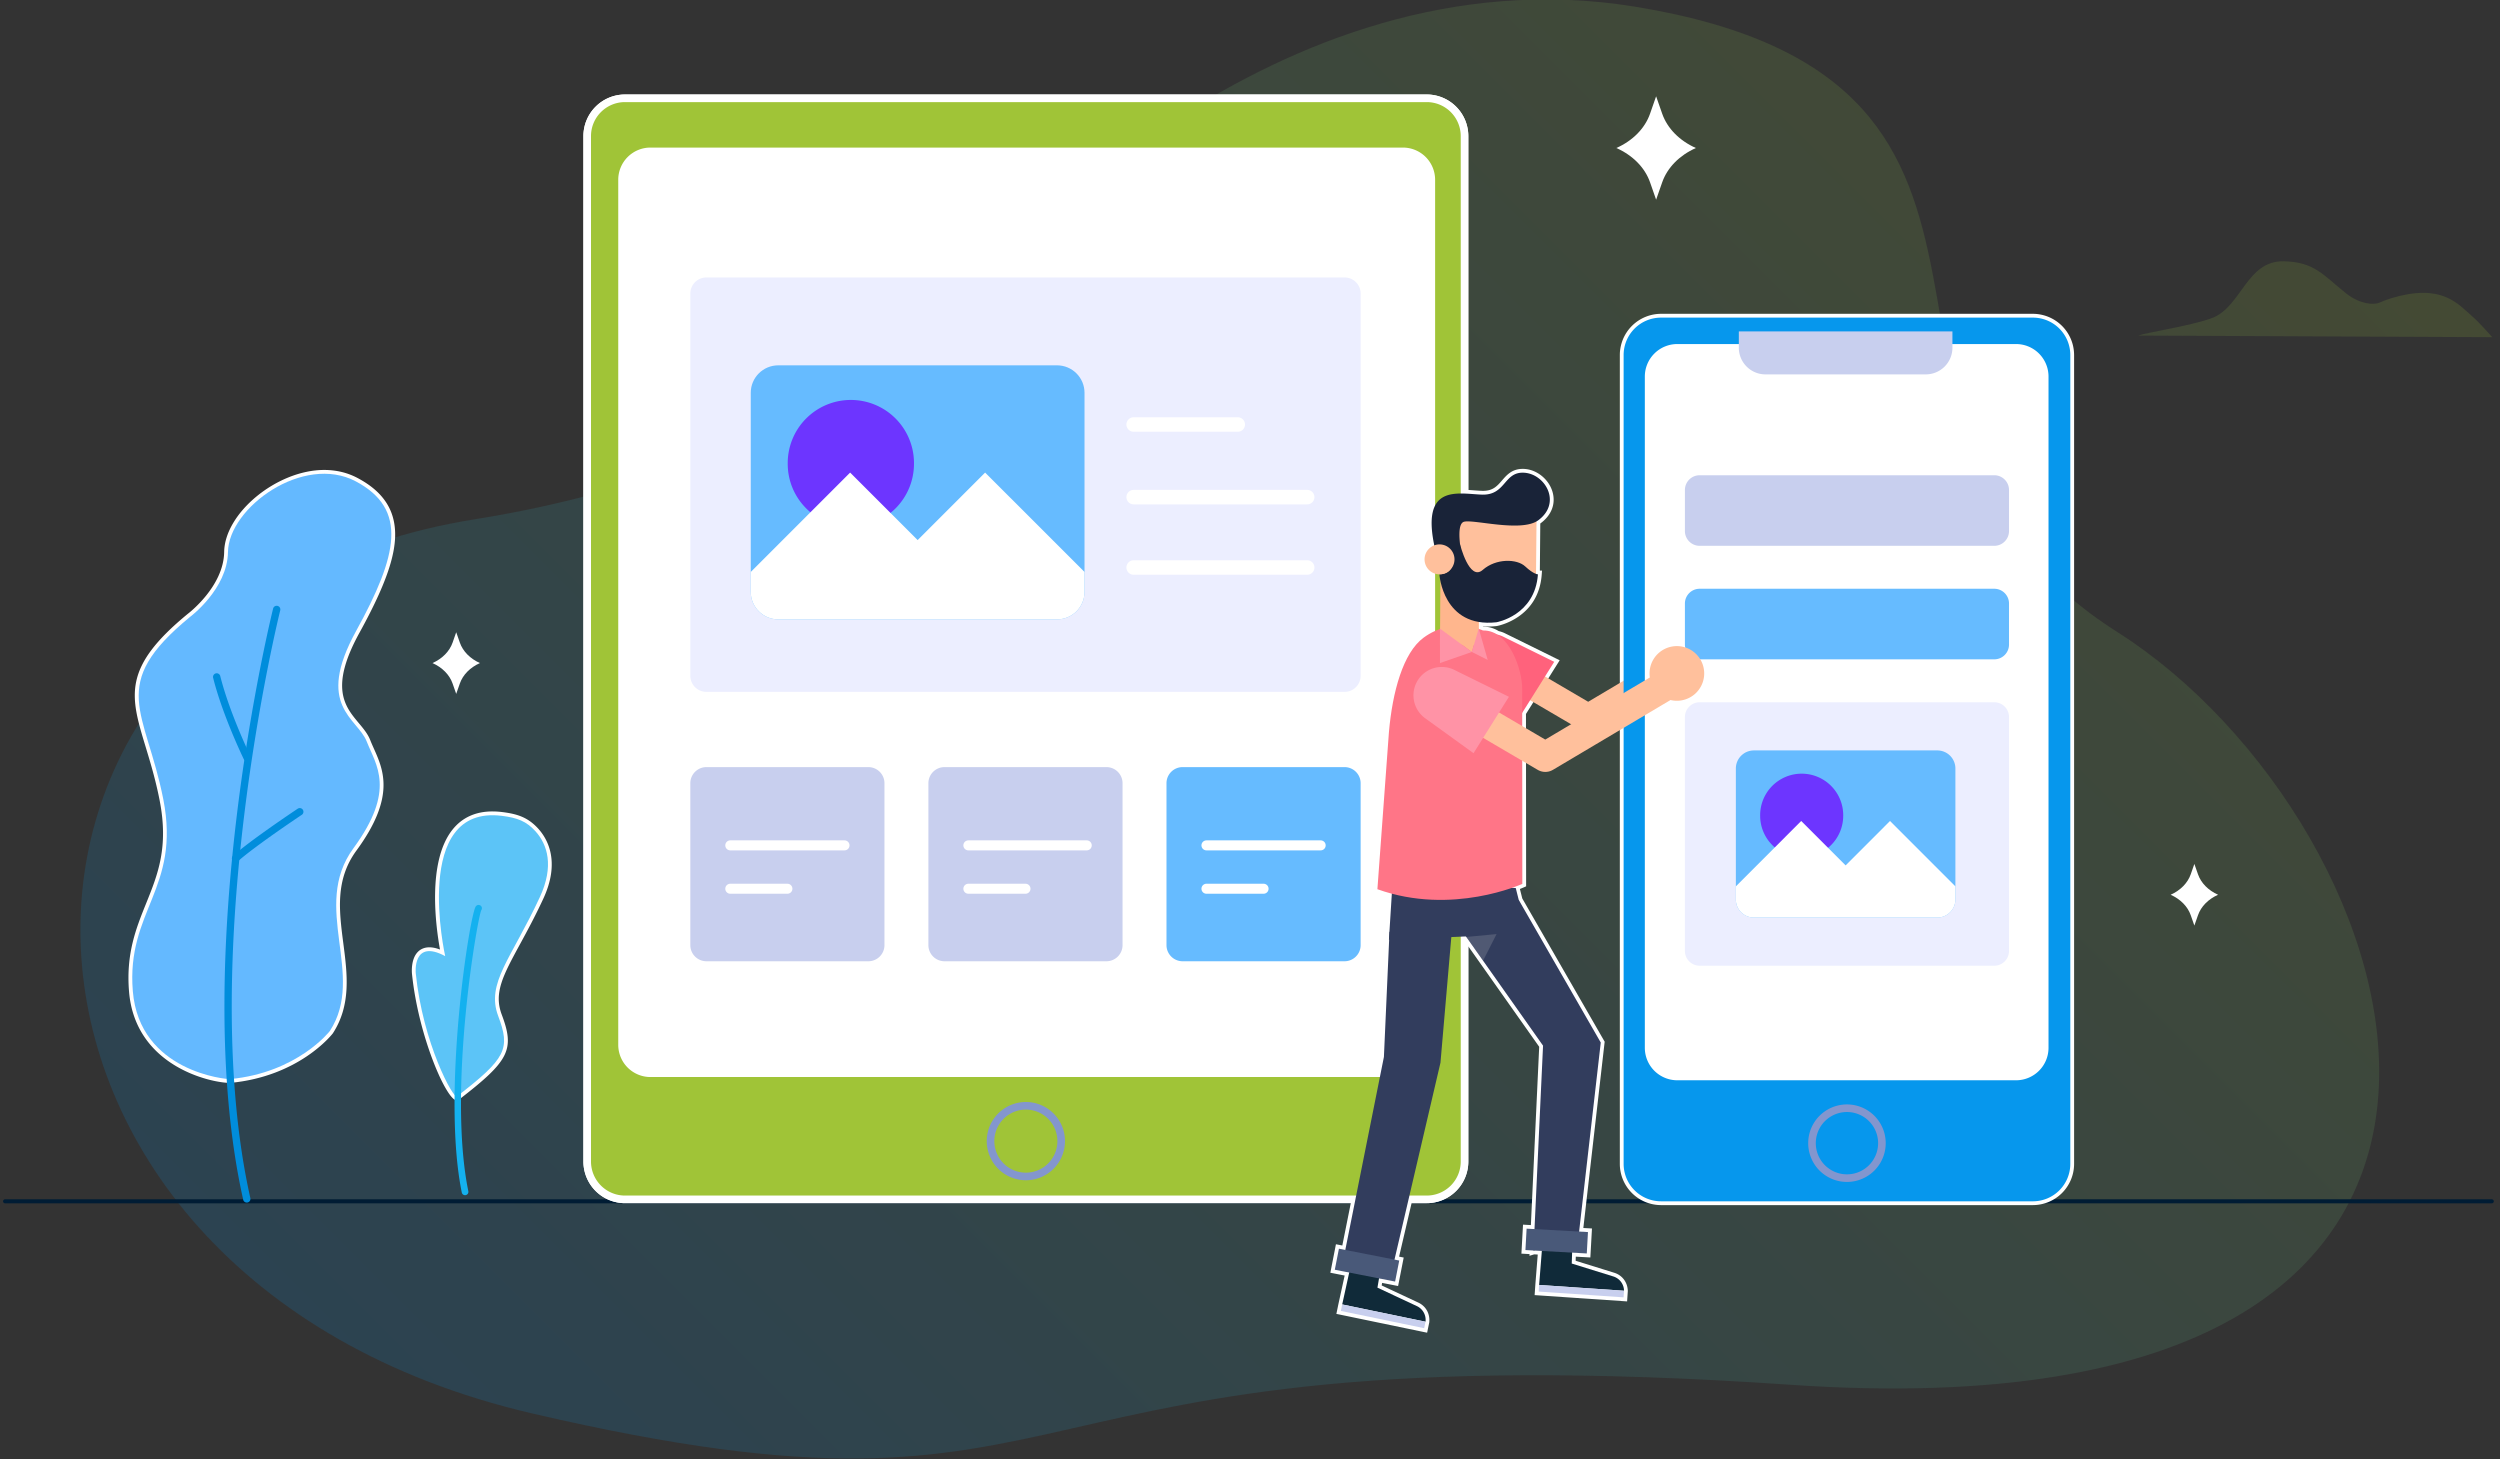 <svg xmlns="http://www.w3.org/2000/svg" xmlns:xlink="http://www.w3.org/1999/xlink" width="219.33" height="128" viewBox="0 0 329 192"><rect x="0" y="0" width="329" height="192" fill="#333333" stroke="none"/><defs><path id="l5gsa" d="M1078.599 4117.146c-41.036-25.999-2.526-72.345-63.446-82.272-47.866-7.8-84.505 35.224-84.505 35.224s-21.357 24.763-68.095 32.225c-71.18 11.364-69.738 99.675 7.384 117.661 77.121 17.987 56.601-11.241 165.718-3.747 109.118 7.494 82.624-73.948 42.944-99.091zm46.695-41.566c-1.838-1.58-3.945-4.374-10.685-2.314-.524.16-1.031.372-1.536.586-.594.251-2.434.257-4.319-1.24-2.996-2.378-4.167-4.173-8.272-4.228-4.774-.065-5.525 5.887-9.236 7.411-2.361.97-8.593 1.934-9.882 2.363l46.615.215s-1.665-1.915-2.685-2.793z"/><path id="l5gsc" d="M1089.255 4149.055l-.477-1.364-.476 1.364c-.401 1.149-1.355 2.119-2.646 2.693 1.29.574 2.245 1.543 2.646 2.694l.476 1.363.477-1.363c.4-1.151 1.354-2.12 2.645-2.694-1.291-.574-2.245-1.544-2.645-2.693z"/><path id="l5gsd" d="M860.514 4118.565l-.477-1.364-.475 1.364c-.402 1.149-1.356 2.119-2.646 2.693 1.29.574 2.244 1.543 2.646 2.694l.475 1.363.477-1.363c.4-1.151 1.354-2.12 2.646-2.694-1.292-.574-2.245-1.544-2.646-2.693z"/><path id="l5gse" d="M1018.744 4048.96l-.799-2.287-.798 2.287c-.673 1.928-2.27 3.555-4.435 4.517 2.164.961 3.762 2.587 4.435 4.515l.798 2.287.8-2.287c.672-1.928 2.27-3.554 4.435-4.515-2.165-.962-3.763-2.589-4.436-4.517z"/><path id="l5gsf" d="M800.667 4192.09h327.252"/><path id="l5gsg" d="M830.244 4176.257c-2.389 0-12.215-2.1-13.013-11.791-.407-4.95.933-8.271 2.23-11.482 1.552-3.844 3.017-7.474 1.785-13.748-.535-2.725-1.223-4.988-1.829-6.985-2.006-6.608-3.112-10.25 5.444-17.27.058-.043 4.821-3.64 4.891-8.342.072-5.026 6.83-10.545 12.91-10.545 1.554 0 2.996.349 4.287 1.036 2.418 1.287 3.885 2.894 4.484 4.91.99 3.323-.269 7.699-4.343 15.104-4.067 7.39-1.944 9.927-.07 12.167.598.715 1.163 1.39 1.472 2.178.146.372.313.747.484 1.13 1.245 2.787 2.793 6.255-2.265 13.159-2.875 3.923-2.315 8.249-1.772 12.432.508 3.922 1.034 7.978-1.322 11.606-.055.073-4.418 5.592-13.31 6.439z"/><path id="l5gsh" d="M842.661 4096.344c1.438 0 2.86.309 4.171 1.007 6.892 3.67 5.504 9.74.038 19.673-5.465 9.93.171 11.445 1.39 14.556 1.216 3.112 3.907 6.329-1.75 14.05-5.66 7.723 1.686 16.676-3.103 24.05 0 0-4.236 5.48-13.125 6.326a.332.332 0 0 1-.038.002c-.852 0-11.907-1.155-12.764-11.562-.874-10.613 6.324-13.488 4.011-25.257-2.312-11.77-7.454-15.002 3.53-24.015 0 0 4.91-3.645 4.98-8.531.07-4.736 6.541-10.3 12.66-10.3zm0-.5c-6.197 0-13.085 5.647-13.16 10.79-.067 4.577-4.733 8.104-4.779 8.139-8.705 7.142-7.582 10.84-5.544 17.55.604 1.992 1.29 4.249 1.823 6.962 1.218 6.2-.235 9.797-1.772 13.605-1.307 3.239-2.66 6.589-2.247 11.597.814 9.88 10.827 12.02 13.262 12.02h.023l.063-.003c9-.856 13.294-6.288 13.473-6.518 2.43-3.74 1.898-7.841 1.383-11.808-.56-4.324-1.089-8.41 1.726-12.251 5.145-7.022 3.563-10.563 2.293-13.41-.17-.38-.336-.75-.48-1.118-.324-.826-.902-1.517-1.514-2.248-1.82-2.178-3.887-4.646.097-11.886 4.111-7.47 5.375-11.901 4.366-15.296-.62-2.084-2.127-3.74-4.607-5.06-1.327-.707-2.809-1.065-4.406-1.065z"/><path id="l5gsi" d="M1018.595 4192.34a5.183 5.183 0 0 1-5.177-5.175v-106.442a5.183 5.183 0 0 1 5.177-5.176h48.932a5.182 5.182 0 0 1 5.175 5.176v106.442a5.182 5.182 0 0 1-5.175 5.176z"/><path id="l5gsj" d="M1067.526 4075.797a4.925 4.925 0 0 1 4.926 4.926v106.442a4.925 4.925 0 0 1-4.926 4.926h-48.932a4.925 4.925 0 0 1-4.925-4.926v-106.442a4.925 4.925 0 0 1 4.925-4.926h48.932zm0-.5h-48.932a5.431 5.431 0 0 0-5.425 5.426v106.442a5.431 5.431 0 0 0 5.425 5.426h48.932a5.432 5.432 0 0 0 5.426-5.426v-106.442a5.432 5.432 0 0 0-5.426-5.426z"/><path id="l5gsk" d="M860.09 4178.554c-.941 0-4.73-7.595-5.627-16.464-.007-.07-.158-1.697.656-2.597.347-.382.81-.577 1.379-.577.498 0 1.08.153 1.739.455-.455-2.306-2.012-11.636 1.517-16.046 1.217-1.52 2.918-2.291 5.06-2.291.4 0 .824.028 1.256.082 2.243.28 3.395.808 4.567 2.094 1.447 1.587 2.732 4.428.635 8.95-1.091 2.354-2.133 4.27-3.051 5.962-2.21 4.069-3.543 6.524-2.424 9.496 1.694 4.5 1.023 5.823-5.518 10.873l-.068.05z"/><path id="l5gsl" d="M864.813 4141.283c.388 0 .797.026 1.226.08 2.057.257 3.23.715 4.413 2.015 1.603 1.76 2.485 4.596.592 8.676-3.784 8.162-7.108 11.33-5.482 15.652 1.627 4.321 1.078 5.557-5.436 10.586a.059.059 0 0 1-.037.012c-.594 0-4.46-7.173-5.378-16.24 0 0-.289-2.898 1.787-2.898.53 0 1.211.187 2.088.66 0 0-4.163-18.543 6.227-18.543zm0-.5c-2.22 0-3.988.803-5.255 2.385-3.392 4.238-2.186 12.871-1.654 15.791-.516-.197-.98-.293-1.405-.293-.634 0-1.175.227-1.566.66-.889.98-.726 2.715-.72 2.788.842 8.312 4.561 16.69 5.876 16.69h.171l.171-.117c6.6-5.093 7.332-6.553 5.6-11.158-1.078-2.865.16-5.146 2.41-9.288.92-1.694 1.964-3.614 3.059-5.976 2.268-4.89.548-7.878-.677-9.224-1.363-1.495-2.763-1.93-4.721-2.174a10.316 10.316 0 0 0-1.288-.084z"/><path id="l5gsm" d="M976.162 4206.712l.228-1.1.866-3.95-1.889-.37.64-3.257.837.164 1.223-6.114h-95.81a5.235 5.235 0 0 1-5.23-5.23v-134.942a5.235 5.235 0 0 1 5.23-5.23h105.496a5.234 5.234 0 0 1 5.228 5.23v46.8c.328.016.657.04.978.063.36.027.711.052 1.044.065l.167.003c1.422 0 2.037-.708 2.688-1.46.611-.703 1.242-1.431 2.521-1.431.088 0 .178.003.272.01 1.546.118 2.987 1.314 3.424 2.846.415 1.455-.133 2.865-1.504 3.869a1.24 1.24 0 0 1-.118.073l-.06 6.58.26.02-.012.25c-.41 5.578-5.622 6.525-5.673 6.534-.387.044-.74.062-1.077.062a8.1 8.1 0 0 1-1.02-.062l-.004.45c.162.06.278.107.34.134.732.01 1.367.209 1.966.592.245.038.512.129.76.25l6.961 3.43-4.325 6.895.02 22.593-.15.066s-.256.114-.716.29l.384 1.53 10.811 18.779-2.829 24.695 1.15.064-.184 3.315-1.924-.108-.033.988 5.27 1.637a2.26 2.26 0 0 1 1.603 2.12l-.078 1.142-11.67-.796.076-1.12.337-4.221-.81-.044-.343.114.027-.132-1.029-.057.185-3.316 1.035.058 1.11-23.802-9.83-13.924v29.099a5.234 5.234 0 0 1-5.228 5.229h-2.189l-1.748 7.48.616.123-.639 3.258-2.11-.415-.134.778 4.998 2.338a2.256 2.256 0 0 1 1.301 2.317l-.232 1.123z"/><path id="l5gsn" d="M987.753 4046.934a4.979 4.979 0 0 1 4.979 4.979v47.04c.774.027 1.557.112 2.262.138.06.003.118.004.176.004 2.937 0 2.768-2.892 5.209-2.891.082 0 .166.002.254.009 2.76.209 4.9 3.986 1.79 6.263-.065.048-.146.083-.218.126l-.063 6.86c0 .02-.003.038-.003.058.167.06.253.062.253.062-.4 5.448-5.466 6.307-5.466 6.307a9.48 9.48 0 0 1-1.038.059c-.452 0-.873-.035-1.265-.102l-.007.908.003.01c.336.113.534.205.534.205l.076-.001c.67 0 1.27.209 1.809.554.267.058.53.139.784.264l6.714 3.308-4.217 6.72.019 22.503s-.506.226-1.376.528l.51.02.392 1.56 10.796 18.773-2.85 24.876 1.166.065-.157 2.816-1.93-.108-.047 1.433 5.45 1.694a2 2 0 0 1 1.429 1.888l-.06.869-11.172-.762.06-.87.356-4.474-1.065-.06-.032.012v-.013l-1.063-.06.156-2.815 1.039.057 1.126-24.14-7.895-11.182-2.204-3.122-.052-.073-.183.008v29.619a4.979 4.979 0 0 1-4.98 4.979h-2.386l-1.851 7.927.624.123-.543 2.768-2.116-.416-.21 1.218 5.17 2.418a2 2 0 0 1 1.159 2.064l-.177.854-10.965-2.273.177-.854.92-4.197-1.894-.371.543-2.767.837.164 1.332-6.658h-96.116a4.979 4.979 0 0 1-4.98-4.98v-134.942a4.979 4.979 0 0 1 4.98-4.98h105.497zm0-.5H882.256a5.485 5.485 0 0 0-5.48 5.479v134.943a5.485 5.485 0 0 0 5.48 5.479h95.507l-1.115 5.572-.35-.07-.49-.095-.095.49-.543 2.768-.097.49.492.096 1.392.274-.811 3.697-.178.859-.102.49.49.1 10.964 2.275.49.1.1-.488.178-.855c.127-1.143-.44-2.152-1.435-2.618l-4.825-2.257.058-.336 1.613.316.49.096.097-.491.543-2.767.097-.49-.492-.097-.115-.023 1.644-7.036h1.99a5.485 5.485 0 0 0 5.479-5.48v-28.311l1.53 2.168 7.796 11.042-1.094 23.466-.534-.03-.5-.027-.028.499-.156 2.815-.028.5.499.027.57.032-.011.227.626-.192.464.025-.316 3.963-.06.876-.034.499.499.034 11.172.762.499.034.034-.5.059-.868c-.03-1.15-.73-2.073-1.778-2.4l-5.087-1.581.018-.541 1.419.08.499.028.028-.5.157-2.816.028-.5-.5-.027-.636-.035 2.789-24.35.019-.164-.082-.142-10.761-18.711-.312-1.248c.327-.13.51-.211.523-.216l.295-.133v-.324l-.02-22.36 4.142-6.595.295-.47-.497-.245-6.715-3.31c-.24-.118-.5-.21-.811-.283a3.792 3.792 0 0 0-1.977-.585l-.135-.055c.25.024.508.035.768.035.352 0 .72-.021 1.093-.063.083-.013 5.486-.994 5.91-6.766l.038-.526-.283-.006.056-6.196.018-.012c1.459-1.068 2.04-2.577 1.595-4.137-.464-1.63-1.998-2.903-3.645-3.028-.1-.008-.197-.01-.291-.01-1.393-.001-2.093.806-2.71 1.517-.64.737-1.191 1.374-2.5 1.374a4.19 4.19 0 0 1-.156-.003c-.33-.012-.676-.038-1.031-.064a57.702 57.702 0 0 0-.75-.051v-46.564a5.485 5.485 0 0 0-5.48-5.48z"/><path id="l5gso" d="M830.282 4176.006c-.45.043-11.928-.948-12.802-11.561-.874-10.612 6.323-13.487 4.011-25.256-2.312-11.77-7.454-15.002 3.53-24.015 0 0 4.908-3.646 4.98-8.531.086-5.85 9.94-12.962 16.831-9.292s5.503 9.74.038 19.673c-5.465 9.93.172 11.446 1.39 14.556 1.216 3.112 3.907 6.329-1.75 14.05-5.66 7.723 1.686 16.676-3.103 24.05 0 0-4.236 5.48-13.125 6.326z"/><path id="l5gsp" d="M987.753 4191.835H882.256a4.98 4.98 0 0 1-4.98-4.979v-134.943c0-2.75 2.23-4.978 4.98-4.978h105.497a4.978 4.978 0 0 1 4.979 4.978v134.943a4.979 4.979 0 0 1-4.98 4.979z"/><path id="l5gsq" d="M984.624 4175.736H885.6a4.238 4.238 0 0 1-4.239-4.238v-113.842a4.238 4.238 0 0 1 4.239-4.237h99.024a4.236 4.236 0 0 1 4.237 4.237v113.842a4.237 4.237 0 0 1-4.237 4.238z"/><path id="l5gsr" d="M939.653 4184.104a4.649 4.649 0 1 1-9.297-.002 4.649 4.649 0 0 1 9.297.002z"/><path id="l5gss" d="M1022.606 4120.37a3.362 3.362 0 1 0 5.115-4.363 3.362 3.362 0 0 0-5.116 4.363z"/><path id="l5gst" d="M995.313 4120.464l13.698 8.029 15.106-8.971"/><path id="l5gsu" d="M1004.536 4121.094l-4.353 6.937-5.943-4.292a3.486 3.486 0 0 1 3.582-5.954z"/><path id="l5gsv" d="M1067.526 4192.09h-48.932a4.925 4.925 0 0 1-4.925-4.925v-106.442a4.925 4.925 0 0 1 4.925-4.926h48.932a4.925 4.925 0 0 1 4.926 4.926v106.442a4.925 4.925 0 0 1-4.926 4.926z"/><path id="l5gsw" d="M1065.31 4176.163h-44.576a4.273 4.273 0 0 1-4.274-4.273v-88.34a4.274 4.274 0 0 1 4.274-4.275h44.577a4.275 4.275 0 0 1 4.274 4.275v88.34a4.274 4.274 0 0 1-4.275 4.273z"/><path id="l5gsx" d="M1053.429 4083.269h-21.088a3.51 3.51 0 0 1-3.511-3.511v-2.144h28.11v2.144a3.511 3.511 0 0 1-3.511 3.51z"/><path id="l5gsy" d="M1047.66 4184.441a4.6 4.6 0 1 1-9.201 0 4.6 4.6 0 0 1 9.201 0z"/><path id="l5gsz" d="M860.126 4178.292c-.448.347-4.475-6.948-5.414-16.228 0 0-.454-4.561 3.875-2.239 0 0-4.479-19.952 7.452-18.462 2.058.257 3.23.715 4.413 2.015 1.604 1.759 2.486 4.597.594 8.677-3.785 8.161-7.109 11.329-5.483 15.651 1.626 4.321 1.078 5.558-5.437 10.586z"/><path id="l5gsA" d="M976.937 4125.05h-83.968a2.122 2.122 0 0 1-2.122-2.121v-50.296c0-1.173.95-2.122 2.122-2.122h83.968c1.173 0 2.123.949 2.123 2.122v50.296c0 1.172-.95 2.122-2.123 2.122z"/><path id="l5gsB" d="M914.273 4160.5h-21.305a2.122 2.122 0 0 1-2.122-2.122v-21.306c0-1.172.95-2.122 2.122-2.122h21.305c1.172 0 2.122.95 2.122 2.123v21.304c0 1.173-.95 2.123-2.122 2.123z"/><path id="l5gsC" d="M945.606 4160.5H924.3a2.122 2.122 0 0 1-2.123-2.123v-21.304c0-1.173.95-2.123 2.123-2.123h21.305c1.172 0 2.122.95 2.122 2.123v21.304c0 1.173-.95 2.123-2.122 2.123z"/><path id="l5gsD" d="M976.937 4160.5h-21.305a2.122 2.122 0 0 1-2.122-2.123v-21.304c0-1.173.95-2.123 2.122-2.123h21.305c1.173 0 2.123.95 2.123 2.122v21.305c0 1.173-.95 2.123-2.123 2.123z"/><path id="l5gsE" d="M896.106 4145.249h15.03"/><path id="l5gsF" d="M896.106 4150.956h7.516"/><path id="l5gsG" d="M927.438 4145.249h15.576"/><path id="l5gsH" d="M927.438 4150.956h7.516"/><path id="l5gsI" d="M958.77 4145.249h15.03"/><path id="l5gsJ" d="M958.77 4150.956h7.515"/><path id="l5gsK" d="M1062.441 4161.088h-38.762a1.944 1.944 0 0 1-1.945-1.945v-30.781c0-1.074.87-1.945 1.945-1.945h38.762c1.075 0 1.945.87 1.945 1.945v30.78c0 1.076-.87 1.946-1.945 1.946z"/><path id="l5gsL" d="M1062.441 4120.768h-38.762a1.945 1.945 0 0 1-1.945-1.945v-5.4c0-1.073.87-1.944 1.945-1.944h38.762c1.075 0 1.945.87 1.945 1.945v5.399c0 1.074-.87 1.945-1.945 1.945z"/><path id="l5gsM" d="M1062.441 4105.83h-38.762a1.945 1.945 0 0 1-1.945-1.946v-5.399c0-1.074.87-1.945 1.945-1.945h38.762c1.075 0 1.945.871 1.945 1.945v5.4c0 1.073-.87 1.944-1.945 1.944z"/><path id="l5gsN" d="M999.473 4150.865l1.51 6.015-18.2.787.47-7.442z"/><path id="l5gsO" d="M991.21 4154.815l11.855 16.792-1.257 26.97 5.935-1.918 2.917-25.462-10.796-18.771z"/><path id="l5gsP" d="M992.967 4157.302l3.984-.38-1.78 3.502z"/><path id="l5gsQ" d="M982.858 4156.628l-.735 16.462-5.589 27.934 6.38 1.31 6.652-28.488 1.644-19.031z"/><path id="l5gsR" d="M1006.927 4197.741l-3.93-.269-.448 5.626 11.172.763a1.998 1.998 0 0 0-1.428-1.888l-5.452-1.694z"/><path id="l5gsS" d="M1002.549 4203.099l11.172.763-.06.869-11.172-.762z"/><path id="l5gsT" d="M981.7 4200.95l-3.857-.799-1.209 5.513 10.964 2.272a1.997 1.997 0 0 0-1.157-2.063l-5.17-2.419z"/><path id="l5gsU" d="M976.634 4205.664l10.965 2.272-.177.854-10.965-2.272z"/><path id="l5gsV" d="M1008.976 4196.139l-8.074-.45-.156 2.816 8.074.449z"/><path id="l5gsW" d="M984.139 4199.885l-7.936-1.557-.543 2.768 7.936 1.557z"/><path id="l5gsX" d="M987.346 4117.915c-2.707 1.986-4.106 7.171-4.563 12.435l-1.517 20.669c9.838 3.532 19.072-.703 19.072-.703l-.02-25.665c.037-2.423-1.694-7.763-5.164-7.682 0 0-3.944-1.889-7.808.946z"/><path id="l5gsY" d="M989.499 4118.87l5.103-.025.077-11.059-5.103.024z"/><path id="l5gsZ" d="M995.814 4115.674a6.27 6.27 0 0 0 6.327-6.211l.072-7.793-12.539-.116-.072 7.793a6.27 6.27 0 0 0 6.212 6.327z"/><path id="l5gsaa" d="M989.685 4107.277l1.787.052a.772.772 0 0 0 .784-.899c-.212-1.296-.442-3.517.403-3.768 1.2-.358 7.555 1.43 9.765-.187 3.11-2.277.97-6.053-1.791-6.262-2.761-.21-2.416 3-5.638 2.877-3.224-.122-8.093-1.456-6.146 7.128z"/><path id="l5gsab" d="M1002.392 4109.582s-.561 0-1.673-1.041c-1.083-1.013-3.835-1.09-5.596.461-1.76 1.551-2.978-3.36-2.978-3.36l-.93 1.526s.426 2.377-1.792 2.414c0 0 .454 7.089 7.503 6.307 0 0 5.067-.859 5.466-6.307z"/><path id="l5gsac" d="M987.472 4107.594a1.969 1.969 0 1 0 3.939.036 1.969 1.969 0 1 0-3.94-.036z"/><path id="l5gsad" d="M989.499 4116.727l4.195 3.07.908-3.093z"/><path id="l5gsae" d="M993.694 4119.797l-4.195 1.46v-4.53z"/><path id="l5gsaf" d="M993.694 4119.797l2.088 1.048-1.18-4.142z"/><path id="l5gsag" d="M1017.91 4124.922a3.597 3.597 0 1 0 5.474-4.667 3.597 3.597 0 0 0-5.474 4.667z"/><path id="l5gsah" d="M988.704 4125.023l14.658 8.591 16.165-9.6"/><path id="l5gsai" d="M998.574 4125.697l-4.658 7.422-6.36-4.594a3.73 3.73 0 0 1 3.833-6.369z"/><path id="l5gsaj" d="M898.8 4085.692v26.201c0 2 1.623 3.616 3.623 3.616H939.1c2 0 3.622-1.616 3.622-3.616v-26.2c0-2-1.622-3.617-3.622-3.617h-36.678c-2 0-3.622 1.616-3.622 3.616z"/><path id="l5gsak" d="M903.665 4095.031c0 4.59 3.72 8.308 8.308 8.308a8.306 8.306 0 0 0 8.307-8.308 8.308 8.308 0 1 0-16.615 0z"/><path id="l5gsal" d="M898.8 4109.27v2.623c0 2 1.623 3.616 3.623 3.616H939.1c2 0 3.622-1.616 3.622-3.616v-2.623l-13.082-13.08-8.88 8.885-8.885-8.885z"/><path id="l5gsam" d="M1028.438 4135.135v17.235a2.38 2.38 0 0 0 2.382 2.379h24.129a2.38 2.38 0 0 0 2.382-2.38v-17.234a2.381 2.381 0 0 0-2.382-2.38h-24.129a2.38 2.38 0 0 0-2.382 2.38z"/><path id="l5gsan" d="M1031.638 4141.278a5.465 5.465 0 1 0 10.929.001 5.465 5.465 0 0 0-10.93 0z"/><path id="l5gsao" d="M1028.438 4150.645v1.725a2.38 2.38 0 0 0 2.382 2.38h24.129a2.381 2.381 0 0 0 2.382-2.38v-1.724l-8.605-8.606-5.843 5.845-5.844-5.845z"/><path id="l5gsap" d="M949.19 4089.864h13.698"/><path id="l5gsaq" d="M949.19 4099.42h22.835"/><path id="l5gsar" d="M949.19 4108.682h22.835"/><path id="l5gsas" d="M832.611 4192.24a.482.482 0 0 0 .336-.57c-7.222-32.24 3.82-76.904 3.932-77.35a.483.483 0 0 0-.937-.236c-.113.45-11.209 45.336-3.937 77.797.058.26.316.423.577.366l.03-.008z"/><path id="l5gsat" d="M832.658 4134.178a.484.484 0 0 0 .3-.676c-.028-.056-2.77-5.705-3.98-10.566a.484.484 0 0 0-.937.233c1.234 4.962 4.021 10.699 4.05 10.757a.481.481 0 0 0 .567.252z"/><path id="l5gsau" d="M831.135 4147.439a.477.477 0 0 0 .185-.103c2.36-2.086 8.336-6.068 8.397-6.108a.483.483 0 1 0-.535-.805c-.248.165-6.093 4.06-8.502 6.19a.482.482 0 0 0 .455.825z"/><path id="l5gsav" d="M861.29 4191.277a.44.44 0 0 0 .342-.519c-2.75-13.41 1.205-35.999 1.71-36.989a.426.426 0 0 0-.109-.6.45.45 0 0 0-.62.111c-.815 1.136-4.509 24.646-1.841 37.655a.439.439 0 0 0 .518.342z"/><linearGradient id="l5gsb" x1="877.55" x2="1087.18" y1="4247.06" y2="4037.42" gradientUnits="userSpaceOnUse"><stop offset="0" stop-color="#0694ea"/><stop offset=".01" stop-color="#0694ea"/><stop offset="1" stop-color="#9dc137"/><stop offset="1" stop-color="#9dc137"/></linearGradient></defs><g><g opacity=".4" transform="translate(-800 -4034)"><g opacity=".4"><use fill="url(#l5gsb)" xlink:href="#l5gsa"/></g></g><g transform="translate(-800 -4034)"><use fill="#fff" xlink:href="#l5gsc"/></g><g transform="translate(-800 -4034)"><use fill="#fff" xlink:href="#l5gsd"/></g><g transform="translate(-800 -4034)"><use fill="#fff" xlink:href="#l5gse"/></g><g transform="translate(-800 -4034)"><use fill="#fff" fill-opacity="0" stroke="#001c34" stroke-linecap="round" stroke-linejoin="round" stroke-miterlimit="50" stroke-width=".53" xlink:href="#l5gsf"/></g><g transform="translate(-800 -4034)"><use fill="#fff" xlink:href="#l5gsg"/></g><g transform="translate(-800 -4034)"><use fill="#fff" xlink:href="#l5gsh"/></g><g transform="translate(-800 -4034)"><use fill="#fff" xlink:href="#l5gsi"/></g><g transform="translate(-800 -4034)"><use fill="#fff" xlink:href="#l5gsj"/></g><g transform="translate(-800 -4034)"><use fill="#fff" xlink:href="#l5gsk"/></g><g transform="translate(-800 -4034)"><use fill="#fff" xlink:href="#l5gsl"/></g><g transform="translate(-800 -4034)"><use fill="#fff" xlink:href="#l5gsm"/></g><g transform="translate(-800 -4034)"><use fill="#fff" xlink:href="#l5gsn"/></g><g transform="translate(-800 -4034)"><use fill="#64b9ff" xlink:href="#l5gso"/></g><g transform="translate(-800 -4034)"><use fill="#a0c437" xlink:href="#l5gsp"/></g><g transform="translate(-800 -4034)"><use fill="#fff" fill-opacity="0" stroke="#fff" stroke-miterlimit="50" xlink:href="#l5gsp"/></g><g transform="translate(-800 -4034)"><use fill="#fff" xlink:href="#l5gsq"/></g><g transform="translate(-800 -4034)"><use fill="#fff" fill-opacity="0" stroke="#8396ce" stroke-miterlimit="50" xlink:href="#l5gsr"/></g><g transform="translate(-800 -4034)"><use fill="#ffc09c" xlink:href="#l5gss"/></g><g transform="translate(-800 -4034)"><use fill="#fff" fill-opacity="0" stroke="#ffc09c" stroke-linejoin="round" stroke-miterlimit="50" stroke-width="3.69" xlink:href="#l5gst"/></g><g transform="translate(-800 -4034)"><use fill="#ff627c" xlink:href="#l5gsu"/></g><g transform="translate(-800 -4034)"><use fill="#0697ed" xlink:href="#l5gsv"/></g><g transform="translate(-800 -4034)"><use fill="#fff" xlink:href="#l5gsw"/></g><g transform="translate(-800 -4034)"><use fill="#c8cfee" xlink:href="#l5gsx"/></g><g transform="translate(-800 -4034)"><use fill="#fff" fill-opacity="0" stroke="#8396ce" stroke-miterlimit="50" xlink:href="#l5gsy"/></g><g transform="translate(-800 -4034)"><use fill="#5cc4f7" xlink:href="#l5gsz"/></g><g transform="translate(-800 -4034)"><use fill="#eceeff" xlink:href="#l5gsA"/></g><g transform="translate(-800 -4034)"><use fill="#c8cfee" xlink:href="#l5gsB"/></g><g transform="translate(-800 -4034)"><use fill="#c8cfee" xlink:href="#l5gsC"/></g><g transform="translate(-800 -4034)"><use fill="#6bf" xlink:href="#l5gsD"/></g><g transform="translate(-800 -4034)"><use fill="#fff" fill-opacity="0" stroke="#fff" stroke-linecap="round" stroke-linejoin="round" stroke-miterlimit="50" stroke-width="1.32" xlink:href="#l5gsE"/></g><g transform="translate(-800 -4034)"><use fill="#fff" fill-opacity="0" stroke="#fff" stroke-linecap="round" stroke-linejoin="round" stroke-miterlimit="50" stroke-width="1.32" xlink:href="#l5gsF"/></g><g transform="translate(-800 -4034)"><use fill="#fff" fill-opacity="0" stroke="#fff" stroke-linecap="round" stroke-linejoin="round" stroke-miterlimit="50" stroke-width="1.32" xlink:href="#l5gsG"/></g><g transform="translate(-800 -4034)"><use fill="#fff" fill-opacity="0" stroke="#fff" stroke-linecap="round" stroke-linejoin="round" stroke-miterlimit="50" stroke-width="1.32" xlink:href="#l5gsH"/></g><g transform="translate(-800 -4034)"><use fill="#fff" fill-opacity="0" stroke="#fff" stroke-linecap="round" stroke-linejoin="round" stroke-miterlimit="50" stroke-width="1.32" xlink:href="#l5gsI"/></g><g transform="translate(-800 -4034)"><use fill="#fff" fill-opacity="0" stroke="#fff" stroke-linecap="round" stroke-linejoin="round" stroke-miterlimit="50" stroke-width="1.32" xlink:href="#l5gsJ"/></g><g transform="translate(-800 -4034)"><use fill="#eceeff" xlink:href="#l5gsK"/></g><g transform="translate(-800 -4034)"><use fill="#6bf" xlink:href="#l5gsL"/></g><g transform="translate(-800 -4034)"><use fill="#c8cfee" xlink:href="#l5gsM"/></g><g transform="translate(-800 -4034)"><use fill="#323d5d" xlink:href="#l5gsN"/></g><g transform="translate(-800 -4034)"><use fill="#323d5d" xlink:href="#l5gsO"/></g><g opacity=".44" transform="translate(-800 -4034)"><g opacity=".44"><use fill="#ccc" xlink:href="#l5gsP"/></g></g><g transform="translate(-800 -4034)"><use fill="#323d5d" xlink:href="#l5gsQ"/></g><g transform="translate(-800 -4034)"><use fill="#102a39" xlink:href="#l5gsR"/></g><g transform="translate(-800 -4034)"><use fill="#c8cfee" xlink:href="#l5gsS"/></g><g transform="translate(-800 -4034)"><use fill="#102a39" xlink:href="#l5gsT"/></g><g transform="translate(-800 -4034)"><use fill="#c8cfee" xlink:href="#l5gsU"/></g><g transform="translate(-800 -4034)"><use fill="#495979" xlink:href="#l5gsV"/></g><g transform="translate(-800 -4034)"><use fill="#495979" xlink:href="#l5gsW"/></g><g transform="translate(-800 -4034)"><use fill="#ff7587" xlink:href="#l5gsX"/></g><g transform="translate(-800 -4034)"><use fill="#ffb68d" xlink:href="#l5gsY"/></g><g transform="translate(-800 -4034)"><use fill="#ffc09c" xlink:href="#l5gsZ"/></g><g transform="translate(-800 -4034)"><use fill="#192338" xlink:href="#l5gsaa"/></g><g transform="translate(-800 -4034)"><use fill="#192338" xlink:href="#l5gsab"/></g><g transform="translate(-800 -4034)"><use fill="#ffc09c" xlink:href="#l5gsac"/></g><g transform="translate(-800 -4034)"><use fill="#ffb68d" xlink:href="#l5gsad"/></g><g transform="translate(-800 -4034)"><use fill="#ff93a6" xlink:href="#l5gsae"/></g><g transform="translate(-800 -4034)"><use fill="#ff93a6" xlink:href="#l5gsaf"/></g><g transform="translate(-800 -4034)"><use fill="#ffc09c" xlink:href="#l5gsag"/></g><g transform="translate(-800 -4034)"><use fill="#fff" fill-opacity="0" stroke="#ffc09c" stroke-linejoin="round" stroke-miterlimit="50" stroke-width="3.94" xlink:href="#l5gsah"/></g><g transform="translate(-800 -4034)"><use fill="#ff93a6" xlink:href="#l5gsai"/></g><g transform="translate(-800 -4034)"><use fill="#6bf" xlink:href="#l5gsaj"/></g><g transform="translate(-800 -4034)"><use fill="#6d35ff" xlink:href="#l5gsak"/></g><g transform="translate(-800 -4034)"><use fill="#fff" xlink:href="#l5gsal"/></g><g transform="translate(-800 -4034)"><use fill="#6bf" xlink:href="#l5gsam"/></g><g transform="translate(-800 -4034)"><use fill="#6d35ff" xlink:href="#l5gsan"/></g><g transform="translate(-800 -4034)"><use fill="#fff" xlink:href="#l5gsao"/></g><g transform="translate(-800 -4034)"><use fill="#fff" fill-opacity="0" stroke="#fff" stroke-linecap="round" stroke-linejoin="round" stroke-miterlimit="50" stroke-width="1.91" xlink:href="#l5gsap"/></g><g transform="translate(-800 -4034)"><use fill="#fff" fill-opacity="0" stroke="#fff" stroke-linecap="round" stroke-linejoin="round" stroke-miterlimit="50" stroke-width="1.91" xlink:href="#l5gsaq"/></g><g transform="translate(-800 -4034)"><use fill="#fff" fill-opacity="0" stroke="#fff" stroke-linecap="round" stroke-linejoin="round" stroke-miterlimit="50" stroke-width="1.91" xlink:href="#l5gsar"/></g><g transform="translate(-800 -4034)"><use fill="#008ddc" xlink:href="#l5gsas"/></g><g transform="translate(-800 -4034)"><use fill="#008ddc" xlink:href="#l5gsat"/></g><g transform="translate(-800 -4034)"><use fill="#008ddc" xlink:href="#l5gsau"/></g><g transform="translate(-800 -4034)"><use fill="#14b1ef" xlink:href="#l5gsav"/></g></g></svg>